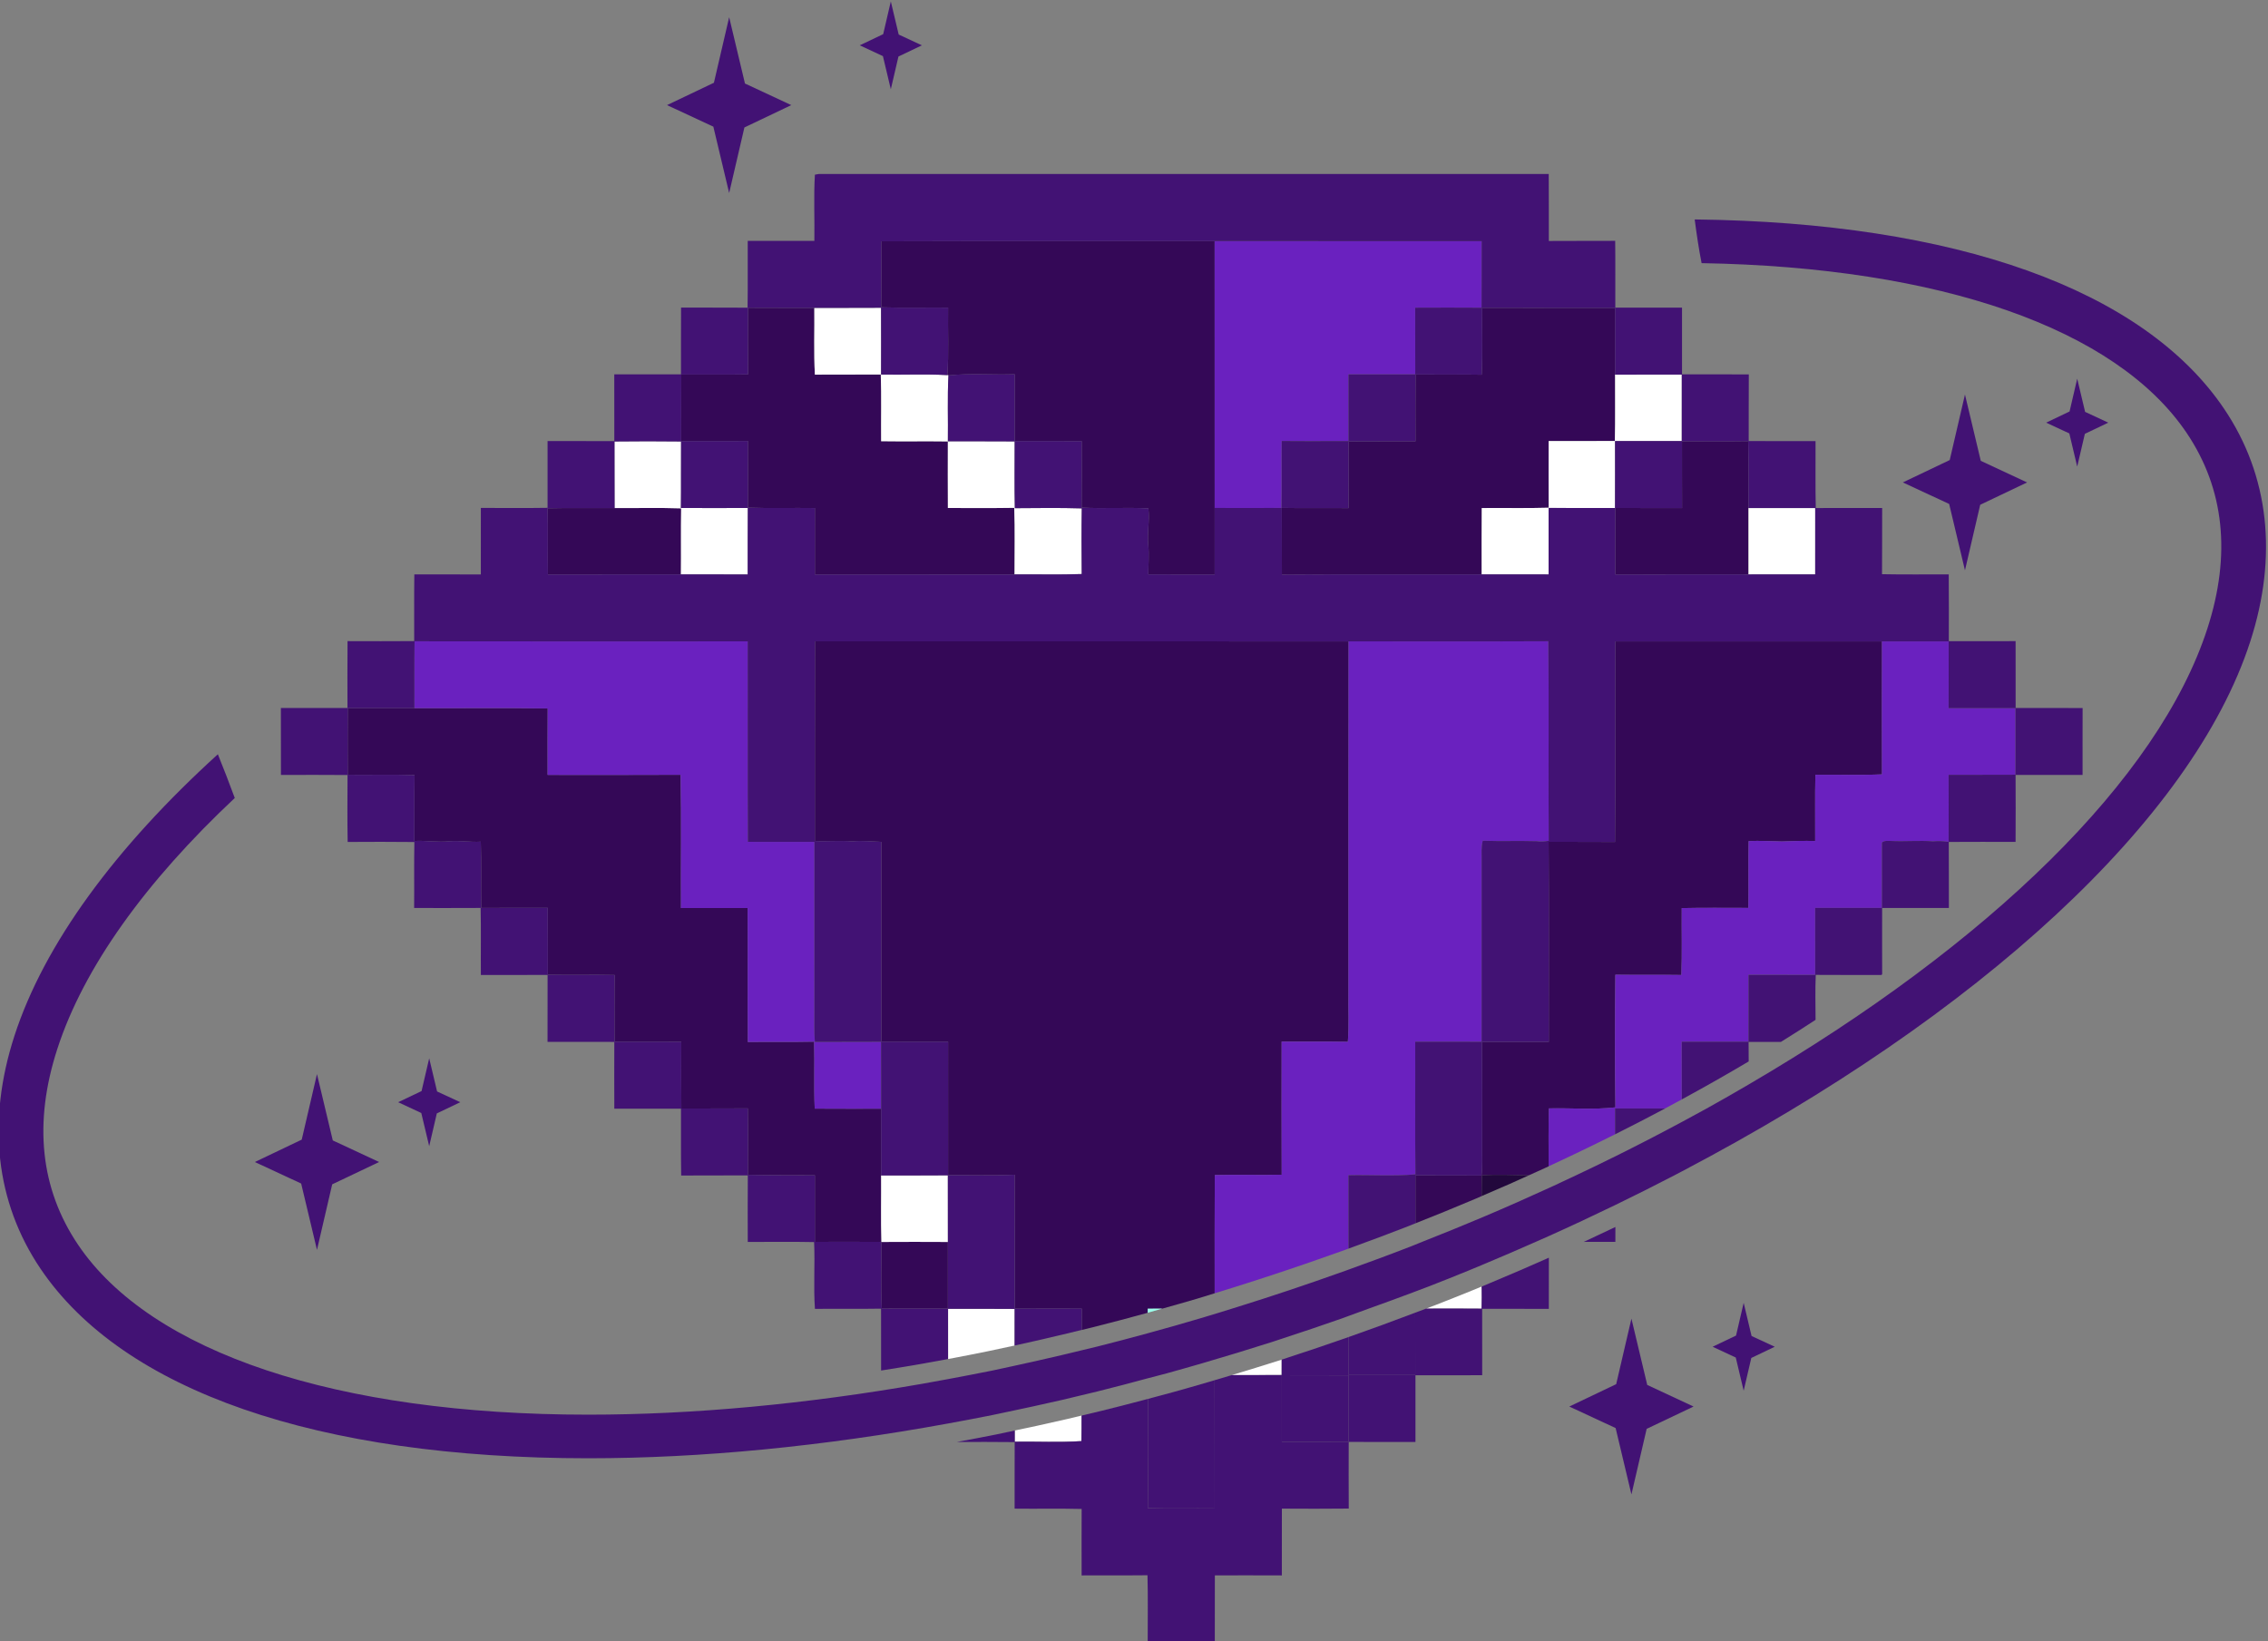 <?xml version="1.0" encoding="UTF-8" standalone="no"?>
<svg
   xmlns:dc="http://purl.org/dc/elements/1.1/"
   xmlns:cc="http://creativecommons.org/ns#"
   xmlns:rdf="http://www.w3.org/1999/02/22-rdf-syntax-ns#"
   xmlns:svg="http://www.w3.org/2000/svg"
   xmlns="http://www.w3.org/2000/svg"
   xmlns:sodipodi="http://sodipodi.sourceforge.net/DTD/sodipodi-0.dtd"
   xmlns:inkscape="http://www.inkscape.org/namespaces/inkscape"
   version="1.1"
   id="svg2"
   xml:space="preserve"
   width="154.102"
   height="111.52"
   viewBox="0 0 154.102 111.52"
   sodipodi:docname="logo.svg"
   inkscape:version="1.0.1 (3bc2e813f5, 2020-09-07)"><rect x="0" y="0" width="154.102" height="111.52" fill="#808080" stroke="none"/><defs
     id="defs6"><clipPath
       clipPathUnits="userSpaceOnUse"
       id="clipPath22"><path
         d="M 0,459 H 682 V 0 H 0 Z"
         id="path20" /></clipPath></defs><sodipodi:namedview
     pagecolor="#ffffff"
     bordercolor="#666666"
     borderopacity="1"
     objecttolerance="10"
     gridtolerance="10"
     guidetolerance="10"
     inkscape:pageopacity="0"
     inkscape:pageshadow="2"
     inkscape:window-width="1456"
     inkscape:window-height="856"
     id="namedview4"
     showgrid="false"
     fit-margin-top="0"
     fit-margin-left="0"
     fit-margin-right="0"
     fit-margin-bottom="0"
     inkscape:zoom="0.81026974"
     inkscape:cx="107.43873"
     inkscape:cy="73.911214"
     inkscape:window-x="2574"
     inkscape:window-y="348"
     inkscape:window-maximized="0"
     inkscape:current-layer="g18" /><g
     id="g10"
     inkscape:groupmode="layer"
     inkscape:label="444"
     transform="matrix(1.333,0,0,-1.333,-377.616,379.544)"><g
       id="g16"><g
         id="g18"
         clip-path="url(#clipPath22)"><g
           id="g56"
           transform="translate(328.69,280.178)"><path
             d="M 0,0 0.389,1.67 1.584,2.241 0.402,2.79 0,4.48 -0.389,2.81 -1.582,2.241 -0.403,1.691 Z"
             style="fill:#421274;fill-opacity:1;fill-rule:nonzero;stroke:none"
             id="path58" /></g><g
           id="g60"
           transform="translate(320.45,274.891)"><path
             d="M 0,0 0.777,3.341 3.167,4.48 0.806,5.58 0,8.961 -0.777,5.62 -3.167,4.48 -0.806,3.382 Z"
             style="fill:#421274;fill-opacity:1;fill-rule:nonzero;stroke:none"
             id="path62" /></g><g
           id="g64"
           transform="translate(389.163,260.944)"><path
             d="M 0,0 0.39,1.67 1.584,2.24 0.403,2.789 0,4.481 -0.389,2.81 -1.582,2.24 -0.402,1.691 Z"
             style="fill:#421274;fill-opacity:1;fill-rule:nonzero;stroke:none"
             id="path66" /></g><g
           id="g68"
           transform="translate(383.442,255.657)"><path
             d="M 0,0 0.777,3.341 3.167,4.48 0.806,5.58 0,8.961 -0.777,5.62 -3.167,4.48 -0.806,3.382 Z"
             style="fill:#421274;fill-opacity:1;fill-rule:nonzero;stroke:none"
             id="path70" /></g><g
           id="g72"
           transform="translate(305.16,226.301)"><path
             d="M 0,0 0.389,1.671 1.583,2.241 0.402,2.79 0,4.48 -0.389,2.81 -1.582,2.241 -0.403,1.691 Z"
             style="fill:#421274;fill-opacity:1;fill-rule:nonzero;stroke:none"
             id="path74" /></g><g
           id="g76"
           transform="translate(299.44,221.015)"><path
             d="M 0,0 0.776,3.341 3.167,4.479 0.806,5.579 0,8.96 -0.777,5.62 -3.167,4.479 -0.806,3.382 Z"
             style="fill:#421274;fill-opacity:1;fill-rule:nonzero;stroke:none"
             id="path78" /></g><g
           id="g80"
           transform="translate(372.162,213.836)"><path
             d="M 0,0 0.389,1.67 1.584,2.241 0.402,2.789 0,4.48 -0.389,2.811 -1.582,2.241 -0.403,1.691 Z"
             style="fill:#421274;fill-opacity:1;fill-rule:nonzero;stroke:none"
             id="path82" /></g><g
           id="g84"
           transform="translate(366.441,208.549)"><path
             d="M 0,0 0.776,3.342 3.167,4.48 0.806,5.58 0,8.961 -0.777,5.621 -3.167,4.48 -0.806,3.383 Z"
             style="fill:#421274;fill-opacity:1;fill-rule:nonzero;stroke:none"
             id="path86" /></g><g
           id="g88"
           transform="translate(331.61,269.048)"><path
             d="m 0,0 c -0.02,-1.146 0.043,-2.295 -0.037,-3.44 l 0.056,-0.016 c 1.119,0.12 2.251,0.018 3.376,0.059 0.004,-1.135 10e-4,-2.27 10e-4,-3.404 1.139,-0.004 2.275,0.002 3.414,-0.004 0.002,-1.13 0.004,-2.259 -0.003,-3.389 1.131,-0.061 2.268,0.02 3.4,-0.041 0.077,-0.627 -0.071,-1.256 -0.002,-1.884 0.046,-0.492 -10e-4,-0.987 0.002,-1.481 1.126,-0.002 2.253,0.002 3.381,-0.003 v 3.391 C 13.586,-5.679 13.59,-1.146 13.586,3.389 7.922,3.382 2.259,3.4 -3.405,3.38 -3.404,2.258 -3.399,1.136 -3.407,0.015 -2.272,-0.018 -1.135,0.009 0,0"
             style="fill:#340857;fill-opacity:1;fill-rule:nonzero;stroke:none"
             id="path90" /></g><g
           id="g92"
           transform="translate(321.405,258.852)"><path
             d="M 0,0 C 1.138,-0.042 2.277,-0.004 3.416,-0.021 3.414,-1.149 3.415,-2.277 3.415,-3.406 c 3.392,0.003 6.785,0.002 10.176,0.002 -0.003,1.132 0.027,2.263 -0.015,3.393 C 12.448,-0.03 11.321,-0.018 10.193,-0.019 10.186,1.112 10.19,2.244 10.192,3.375 9.058,3.391 7.925,3.369 6.791,3.386 6.78,4.519 6.812,5.654 6.773,6.787 5.654,6.778 4.534,6.789 3.414,6.78 3.352,7.913 3.399,9.05 3.385,10.183 2.258,10.188 1.131,10.178 0.005,10.188 0.004,9.057 -0.002,7.924 0.01,6.791 -1.125,6.773 -2.26,6.787 -3.395,6.783 -3.402,5.653 -3.396,4.523 -3.398,3.393 -2.264,3.396 -1.13,3.389 0.002,3.397 0.002,2.264 0.008,1.132 0,0"
             style="fill:#340857;fill-opacity:1;fill-rule:nonzero;stroke:none"
             id="path94" /></g><g
           id="g96"
           transform="translate(358.807,255.448)"><path
             d="M 0,0 C 0.002,1.127 -0.008,2.256 0.005,3.383 1.144,3.396 2.279,3.365 3.417,3.4 3.408,4.533 3.412,5.667 3.415,6.799 4.54,6.8 5.664,6.797 6.789,6.8 c 0.028,1.128 0.005,2.256 0.012,3.384 -0.002,1.134 0,2.269 0,3.402 C 4.542,13.59 2.285,13.583 0.027,13.59 0.013,12.454 0.059,11.316 0.003,10.181 -1.121,10.193 -2.245,10.179 -3.369,10.189 -3.38,9.055 -3.373,7.92 -3.373,6.786 -4.51,6.779 -5.646,6.791 -6.78,6.78 -6.78,5.646 -6.773,4.513 -6.785,3.379 -7.92,3.392 -9.053,3.37 -10.188,3.39 -10.181,2.257 -10.189,1.124 -10.183,-0.009 -6.789,0.009 -3.394,-0.006 0,0"
             style="fill:#340857;fill-opacity:1;fill-rule:nonzero;stroke:none"
             id="path98" /></g><g
           id="g100"
           transform="translate(372.407,258.831)"><path
             d="M 0,0 C -0.006,1.137 0.017,2.274 -0.013,3.411 -1.139,3.393 -2.263,3.407 -3.389,3.403 -3.387,2.268 -3.391,1.135 -3.385,0 -4.52,0.002 -5.652,-0.004 -6.784,0.004 c -0.009,-1.13 -0.004,-2.26 -0.002,-3.389 2.262,0.006 4.523,0 6.786,0.002 -0.001,1.128 -0.002,2.255 0,3.383"
             style="fill:#340857;fill-opacity:1;fill-rule:nonzero;stroke:none"
             id="path102" /></g><g
           id="g104"
           transform="translate(317.991,255.448)"><path
             d="M 0,0 C 0.012,1.122 -0.007,2.245 0.012,3.367 -1.119,3.404 -2.25,3.374 -3.381,3.383 -4.519,3.375 -5.657,3.397 -6.794,3.371 -6.771,2.246 -6.796,1.121 -6.78,-0.003 -4.52,0.003 -2.26,-0.003 0,0"
             style="fill:#340857;fill-opacity:1;fill-rule:nonzero;stroke:none"
             id="path106" /></g><g
           id="g108"
           transform="translate(324.826,252.036)"><path
             d="m 0,0 c -0.013,-3.393 -0.001,-6.784 -0.006,-10.176 0.637,-0.033 1.276,0.032 1.912,-0.019 0.492,0.049 0.983,-0.009 1.474,-0.026 v -10.183 c 1.135,-0.008 2.27,-0.003 3.404,-0.003 0,-2.269 0,-4.536 0,-6.805 1.131,0.008 2.263,-0.029 3.393,0.022 0.009,-2.276 0.002,-4.551 0.004,-6.827 1.138,0.008 2.277,0.003 3.416,0.002 0.001,-0.362 -10e-4,-0.725 -0.002,-1.088 0.183,0.044 0.365,0.086 0.548,0.133 0.937,0.235 1.877,0.485 2.816,0.743 0,0.07 0.001,0.138 0,0.208 0.247,0.003 0.494,0.002 0.74,0.002 0.587,0.166 1.175,0.329 1.757,0.502 0.305,0.091 0.61,0.188 0.916,0.282 0.001,2.007 -0.006,4.017 0.005,6.025 1.137,0.031 2.273,-0.011 3.411,0.019 -0.01,2.26 -0.006,4.522 -0.003,6.784 1.125,-0.004 2.25,0.008 3.375,-0.01 0.069,0.837 0.016,1.676 0.032,2.515 0.004,5.966 -0.006,11.932 0.006,17.898 C 18.131,-0.001 9.066,-0.005 0,0"
             style="fill:#340857;fill-opacity:1;fill-rule:nonzero;stroke:none"
             id="path110" /></g><g
           id="g112"
           transform="translate(365.622,252.034)"><path
             d="m 0,0 c -0.017,-3.407 0.019,-6.816 -0.018,-10.224 -1.128,0.012 -2.257,-0.003 -3.385,0.008 0.025,-3.4 0.008,-6.802 0.009,-10.202 -1.133,0.004 -2.267,0.002 -3.4,10e-4 0.015,-1.764 0.004,-3.526 0.006,-5.29 -0.008,-0.507 0.026,-1.017 -0.034,-1.522 -1.123,0.009 -2.246,0 -3.369,0.005 0.003,-0.814 0.001,-1.627 0.001,-2.441 1.002,0.396 2.01,0.807 3.02,1.234 0.119,0.051 0.236,0.104 0.356,0.155 0.002,0.352 0.002,0.705 0.011,1.056 0.799,0.055 1.599,0.008 2.399,0.004 0.258,0.116 0.518,0.231 0.774,0.35 0.077,0.035 0.151,0.071 0.229,0.107 -0.001,0.985 -0.014,1.969 0.012,2.952 1.13,0.027 2.267,-0.075 3.391,0.053 -0.028,2.253 -0.025,4.508 -0.002,6.761 1.122,-0.015 2.242,0.005 3.365,-0.013 0.04,1.136 0.007,2.274 0.018,3.41 1.132,0.026 2.263,0.008 3.396,0.01 0.019,1.135 -0.01,2.27 0.014,3.404 0.564,0.035 1.127,-0.01 1.69,-0.017 0.568,0.02 1.134,0.041 1.702,0.023 0.006,1.126 -0.016,2.253 0.011,3.378 1.131,0.009 2.263,-0.029 3.394,0.019 -0.005,2.26 -0.009,4.519 10e-4,6.778 C 9.061,0 4.529,-0.002 0,0"
             style="fill:#340857;fill-opacity:1;fill-rule:nonzero;stroke:none"
             id="path114" /></g><g
           id="g116"
           transform="translate(328.196,224.809)"><path
             d="M 0,0 C -0.002,1.135 0,2.27 -0.001,3.402 -1.13,3.404 -2.257,3.396 -3.385,3.406 -3.435,4.544 -3.384,5.684 -3.416,6.821 -4.542,6.797 -5.668,6.82 -6.794,6.804 c -0.018,2.276 0.004,4.553 -0.012,6.828 -1.132,0.005 -2.264,10e-4 -3.396,10e-4 -0.013,2.263 0.026,4.528 -0.019,6.791 -2.26,-0.013 -4.52,-0.004 -6.78,-0.005 0,1.129 -0.005,2.258 0.004,3.387 -2.263,0.036 -4.528,0.006 -6.792,0.015 -1.132,-0.003 -2.266,-0.002 -3.399,-0.001 -0.005,-1.131 -0.006,-2.262 0,-3.394 1.136,-0.012 2.272,0.02 3.407,-0.015 -0.018,-1.121 -0.001,-2.241 -0.01,-3.36 0.598,0.034 1.193,-0.08 1.79,-0.013 0.532,0.043 1.063,-0.057 1.595,-0.023 0.039,-1.126 0.004,-2.252 0.022,-3.378 1.13,0.009 2.26,10e-4 3.39,0.005 0.009,-1.136 0,-2.272 0.005,-3.408 1.135,-0.024 2.272,0.008 3.407,-0.016 -0.016,-1.133 -0.005,-2.267 -0.005,-3.399 1.133,-0.001 2.268,0.004 3.401,-0.003 -0.003,-1.133 -0.009,-2.269 0.003,-3.404 1.13,0.007 2.259,-0.004 3.388,0.007 0.016,-1.129 0.007,-2.258 0.004,-3.386 1.138,-0.029 2.276,-0.015 3.414,-0.024 10e-4,-1.13 0.002,-2.262 0,-3.394 1.129,10e-4 2.26,0.007 3.389,-0.002 0.01,-1.134 -0.032,-2.267 0.021,-3.401 1.124,0.007 2.247,0.001 3.37,0.002 0,1.132 10e-4,2.264 0,3.395 -1.129,0.007 -2.259,0.006 -3.388,0 C -0.021,-2.26 0.009,-1.13 0,0"
             style="fill:#340857;fill-opacity:1;fill-rule:nonzero;stroke:none"
             id="path118" /></g><g
           id="g120"
           transform="translate(352.042,216.578)"><path
             d="m 0,0 c -0.005,-0.002 -0.01,-0.003 -0.015,-0.005 0,-0.645 0,-1.292 -0.001,-1.938 1.132,0 2.264,0.002 3.396,0 -0.002,1.058 0,2.119 -0.002,3.179 C 2.279,0.818 1.146,0.402 0,0"
             style="fill:#421274;fill-opacity:1;fill-rule:nonzero;stroke:none"
             id="path122" /></g><g
           id="g124"
           transform="translate(348.621,211.232)"><path
             d="m 0,0 c 1.133,0.004 2.264,0 3.396,0.002 0,1.129 0,2.258 0,3.385 -1.132,0.009 -2.264,0 -3.397,0.006 C 0.001,2.262 0,1.131 0,0"
             style="fill:#421274;fill-opacity:1;fill-rule:nonzero;stroke:none"
             id="path126" /></g><g
           id="g128"
           transform="translate(348.603,258.836)"><path
             d="M 0,0 C 0.02,1.138 -0.001,2.276 0.012,3.415 1.146,3.401 2.28,3.412 3.415,3.409 3.412,4.542 3.413,5.678 3.414,6.811 4.549,6.808 5.683,6.81 6.818,6.81 6.816,7.943 6.82,9.076 6.815,10.208 c 1.127,0.006 2.256,0.008 3.384,0 0.008,1.13 0,2.26 0.005,3.391 C 5.667,13.601 1.13,13.6 -3.407,13.6 -3.403,9.066 -3.407,4.532 -3.405,-0.001 -2.271,-0.004 -1.135,-0.006 0,0"
             style="fill:#6a21bf;fill-opacity:1;fill-rule:nonzero;stroke:none"
             id="path130" /></g><g
           id="g132"
           transform="translate(335.012,258.824)"><path
             d="m 0,0 c -0.024,1.135 -0.008,2.27 -0.009,3.404 -1.134,0.012 -2.27,0 -3.404,0.006 0.017,1.12 -0.031,2.241 0.03,3.359 l -0.056,0.015 c -1.123,0.062 -2.255,0.007 -3.379,0.028 0.003,1.134 0.004,2.269 -0.002,3.404 -1.134,-0.008 -2.267,-10e-4 -3.401,-0.005 0.014,-1.133 -0.033,-2.27 0.029,-3.403 1.12,0.008 2.239,-0.002 3.359,0.006 0.039,-1.132 0.007,-2.267 0.018,-3.4 1.133,-0.017 2.267,0.005 3.4,-0.011 -0.002,-1.132 -0.005,-2.263 0.002,-3.394 1.127,0.001 2.254,-0.011 3.382,0.008 0.043,-1.13 0.012,-2.262 0.015,-3.393 C 1.126,-3.364 2.268,-3.4 3.41,-3.357 3.399,-2.242 3.394,-1.125 3.413,-0.01 2.276,0.024 1.137,0.007 0,0"
             style="fill:#ffffff;fill-opacity:1;fill-rule:nonzero;stroke:none"
             id="path134" /></g><g
           id="g136"
           transform="translate(358.807,255.448)"><path
             d="m 0,0 c 1.137,-0.001 2.274,0 3.412,-0.001 -0.002,1.129 0,2.26 0,3.389 1.128,-0.007 2.257,-10e-4 3.386,-0.004 0.006,1.138 0.001,2.275 0.001,3.413 1.134,-10e-4 2.266,-10e-4 3.4,0 0.002,1.13 10e-4,2.259 10e-4,3.389 C 9.066,10.185 7.935,10.189 6.801,10.184 6.794,9.056 6.817,7.928 6.789,6.8 5.664,6.797 4.54,6.8 3.415,6.799 3.412,5.667 3.408,4.533 3.417,3.4 2.279,3.365 1.144,3.396 0.005,3.383 -0.008,2.256 0.002,1.127 0,0"
             style="fill:#ffffff;fill-opacity:1;fill-rule:nonzero;stroke:none"
             id="path138" /></g><g
           id="g140"
           transform="translate(318.003,258.815)"><path
             d="M 0,0 C -0.02,-1.122 0,-2.245 -0.012,-3.367 1.123,-3.37 2.257,-3.362 3.392,-3.371 3.397,-2.24 3.387,-1.11 3.397,0.02 2.261,0.013 1.124,0.014 -0.013,0.02 0,1.15 -0.015,2.28 -0.005,3.41 -1.136,3.422 -2.268,3.424 -3.398,3.41 -3.392,2.278 -3.401,1.147 -3.393,0.016 -2.263,0.007 -1.131,0.038 0,0"
             style="fill:#ffffff;fill-opacity:1;fill-rule:nonzero;stroke:none"
             id="path142" /></g><g
           id="g144"
           transform="translate(375.809,258.831)"><path
             d="m 0,0 c -1.135,0 -2.268,0 -3.401,0 -0.002,-1.128 -0.001,-2.255 0,-3.383 1.132,10e-4 2.266,0 3.4,10e-4 C -0.003,-2.255 -0.003,-1.128 0,0"
             style="fill:#ffffff;fill-opacity:1;fill-rule:nonzero;stroke:none"
             id="path146" /></g><g
           id="g148"
           transform="translate(328.192,231.621)"><path
             d="m 0,0 c -1.124,-0.011 -2.249,0.003 -3.373,-0.007 -0.047,0.52 -0.02,1.043 -0.026,1.564 10e-4,2.879 -0.002,5.757 0.002,8.636 -1.13,0.002 -2.261,-10e-4 -3.392,0.001 -0.016,3.407 -0.001,6.814 -0.007,10.22 -5.661,-0.001 -11.32,-0.006 -16.982,0.003 -0.016,-1.136 -0.003,-2.272 -0.006,-3.408 2.263,-0.009 4.528,0.021 6.791,-0.015 -0.009,-1.13 -0.004,-2.258 -0.004,-3.388 2.26,10e-4 4.52,-0.008 6.78,0.006 0.045,-2.263 0.007,-4.529 0.019,-6.791 1.132,0 2.264,0.003 3.397,-10e-4 0.015,-2.275 -0.007,-4.552 0.011,-6.828 1.126,0.016 2.252,-0.008 3.379,0.017 0.031,-1.138 -0.019,-2.277 0.03,-3.415 1.129,-0.01 2.256,-0.002 3.384,-0.004 C 0.001,-2.273 0.006,-1.137 0,0"
             style="fill:#6a21bf;fill-opacity:1;fill-rule:nonzero;stroke:none"
             id="path150" /></g><g
           id="g152"
           transform="translate(341.785,218.018)"><path
             d="m 0,0 c 0,-0.07 0,-0.139 0,-0.208 0.248,0.067 0.492,0.142 0.739,0.21 C 0.493,0.002 0.246,0.003 0,0"
             style="fill:#9cffeb;fill-opacity:1;fill-rule:nonzero;stroke:none"
             id="path154" /></g><g
           id="g156"
           transform="translate(344.85,214.269)"><path
             d="m 0,0 c -0.601,-0.176 -1.199,-0.348 -1.799,-0.513 -0.414,-0.114 -0.829,-0.223 -1.243,-0.334 0.006,-1.857 0.008,-3.714 -0.018,-5.573 1.136,-0.032 2.272,-0.003 3.41,-0.016 -0.004,2.18 0.002,4.36 -0.004,6.539 C 0.229,0.068 0.117,0.033 0,0"
             style="fill:#421274;fill-opacity:1;fill-rule:nonzero;stroke:none"
             id="path158" /></g><g
           id="g160"
           transform="translate(346.072,214.633)"><path
             d="M 0,0 C 0.847,0.002 1.692,-0.002 2.539,0.004 2.54,0.266 2.54,0.527 2.54,0.787 L 2.375,0.733 C 1.611,0.488 0.811,0.244 0,0"
             style="fill:#ffffff;fill-opacity:1;fill-rule:nonzero;stroke:none"
             id="path162" /></g><g
           id="g164"
           transform="translate(362.203,252.041)"><path
             d="m 0,0 c -3.394,-0.016 -6.786,-0.002 -10.18,-0.006 -0.011,-5.966 -0.002,-11.932 -0.006,-17.898 -0.015,-0.839 0.038,-1.679 -0.032,-2.515 -1.125,0.018 -2.25,0.006 -3.375,0.009 -0.003,-2.262 -0.007,-4.523 0.003,-6.784 -1.138,-0.029 -2.273,0.013 -3.41,-0.018 -0.012,-2.008 -0.005,-4.018 -0.006,-6.026 0.231,0.072 0.462,0.141 0.693,0.213 l 0.164,0.051 c 1.762,0.55 3.55,1.148 5.314,1.779 l 0.215,0.075 c 0.151,0.055 0.29,0.106 0.435,0.159 0,1.247 -10e-4,2.494 -0.002,3.742 1.138,0.025 2.284,-0.058 3.416,0.044 -0.026,2.254 -0.002,4.508 -0.012,6.762 1.129,-0.002 2.257,0.004 3.387,-0.003 v 9.259 c 10e-4,0.329 -0.03,0.665 0.054,0.988 0.915,-0.033 1.832,0.003 2.747,-0.023 0.205,-0.034 0.412,-0.013 0.618,0.02 C -0.005,-6.781 0.04,-3.391 0,0"
             style="fill:#6a21bf;fill-opacity:1;fill-rule:nonzero;stroke:none"
             id="path166" /></g><g
           id="g168"
           transform="translate(356.474,218.211)"><path
             d="m 0,0 c -0.165,-0.064 -0.332,-0.127 -0.499,-0.189 0.942,0.002 1.886,0.005 2.828,-0.003 0.012,0.375 0.01,0.751 0.005,1.128 L 2.076,0.828 C 1.39,0.547 0.698,0.271 0,0"
             style="fill:#ffffff;fill-opacity:1;fill-rule:nonzero;stroke:none"
             id="path170" /></g><g
           id="g172"
           transform="translate(382.607,248.63)"><path
             d="M 0,0 C 0.008,1.135 0.002,2.268 0.002,3.402 -1.13,3.405 -2.263,3.403 -3.395,3.403 -3.404,1.145 -3.4,-1.114 -3.396,-3.375 c -1.13,-0.048 -2.262,-0.009 -3.393,-0.019 -0.027,-1.125 -0.005,-2.252 -0.012,-3.377 -0.567,0.017 -1.134,-0.004 -1.701,-0.024 -0.563,0.007 -1.126,0.052 -1.69,0.018 -0.025,-1.135 0.004,-2.269 -0.014,-3.405 -1.133,-0.002 -2.265,0.016 -3.397,-0.01 -0.01,-1.136 0.023,-2.274 -0.017,-3.41 -1.123,0.018 -2.243,-0.002 -3.365,0.014 -0.024,-2.254 -0.027,-4.509 0.002,-6.762 -1.124,-0.128 -2.261,-0.026 -3.391,-0.052 -0.026,-0.984 -0.014,-1.968 -0.013,-2.952 1.15,0.531 2.278,1.076 3.385,1.63 0,0.44 0.002,0.879 0,1.319 0.851,-0.002 1.701,-0.002 2.552,-10e-4 0.287,0.152 0.567,0.306 0.85,0.461 -0.001,0.98 0.003,1.962 -0.003,2.942 1.134,0.002 2.267,0.001 3.403,0.001 0.002,1.136 -0.002,2.272 0.002,3.408 1.133,-0.002 2.265,0.003 3.398,-0.003 -0.004,1.139 -0.001,2.276 -0.001,3.415 1.133,0.003 2.267,0 3.402,0 10e-4,1.112 -0.003,2.222 10e-4,3.332 0.128,0.114 0.307,0.078 0.465,0.081 0.713,-0.035 1.428,0.033 2.141,-0.019 0.265,0.023 0.527,0.013 0.792,-0.027 0.007,1.139 0.004,2.279 0,3.418 1.135,0.004 2.271,-0.004 3.407,0.004 0.002,1.131 -10e-4,2.261 10e-4,3.392 C 2.271,-0.001 1.135,-0.003 0,0"
             style="fill:#6a21bf;fill-opacity:1;fill-rule:nonzero;stroke:none"
             id="path174" /></g><g
           id="g176"
           transform="translate(358.819,224.815)"><path
             d="m 0,0 c -0.009,-0.352 -0.01,-0.704 -0.012,-1.057 0.471,0.202 0.94,0.403 1.405,0.608 C 1.73,-0.3 2.063,-0.147 2.398,0.004 1.599,0.008 0.799,0.055 0,0"
             style="fill:#22083c;fill-opacity:1;fill-rule:nonzero;stroke:none"
             id="path178" /></g><g
           id="g180"
           transform="translate(328.196,224.809)"><path
             d="m 0,0 c 0.009,-1.13 -0.021,-2.26 0.015,-3.391 1.129,0.006 2.259,0.007 3.388,0 C 3.402,-2.258 3.405,-1.125 3.401,0.006 2.267,-0.006 1.134,0.004 0,0"
             style="fill:#ffffff;fill-opacity:1;fill-rule:nonzero;stroke:none"
             id="path182" /></g><g
           id="g184"
           transform="translate(331.608,218.012)"><path
             d="m 0,0 c 0.002,-0.854 0.001,-1.707 0.001,-2.561 0.721,0.135 1.402,0.267 2.048,0.401 0.428,0.088 0.878,0.183 1.343,0.287 0,0.622 0,1.244 0.002,1.867 C 2.262,0.006 1.131,-0.004 0,0"
             style="fill:#ffffff;fill-opacity:1;fill-rule:nonzero;stroke:none"
             id="path186" /></g><g
           id="g188"
           transform="translate(336.147,212.049)"><path
             d="m 0,0 -0.287,-0.062 c -0.286,-0.061 -0.569,-0.12 -0.854,-0.18 v -0.57 c 1.132,0.017 2.27,-0.045 3.399,0.031 C 2.267,-0.348 2.266,0.086 2.266,0.52 2.014,0.459 1.762,0.397 1.51,0.339 1.006,0.222 0.503,0.11 0,0"
             style="fill:#ffffff;fill-opacity:1;fill-rule:nonzero;stroke:none"
             id="path190" /></g><g
           id="g192"
           transform="translate(365.606,226.906)"><path
             d="M 0,0 C 0.864,0.433 1.716,0.872 2.552,1.317 1.701,1.316 0.851,1.316 0,1.318 0.002,0.879 0,0.439 0,0"
             style="fill:#421274;fill-opacity:1;fill-rule:nonzero;stroke:none"
             id="path194" /></g><g
           id="g196"
           transform="translate(301.008,248.629)"><path
             d="M 0,0 C 1.133,-0.001 2.267,-0.002 3.399,0.001 3.403,1.137 3.39,2.273 3.406,3.409 9.067,3.4 14.727,3.405 20.387,3.406 20.394,0 20.379,-3.407 20.395,-6.814 c 1.13,-0.002 2.261,0.001 3.392,-0.001 -0.005,-2.879 -0.002,-5.757 -0.002,-8.636 0.006,-0.521 -0.022,-1.044 0.026,-1.564 1.124,0.011 2.249,-0.004 3.373,0.007 0.006,-1.137 10e-4,-2.273 0.003,-3.41 10e-4,-1.133 -0.001,-2.268 10e-4,-3.402 1.134,0.004 2.267,-0.006 3.401,0.006 0.004,-1.131 0.001,-2.264 0.002,-3.397 10e-4,-1.132 0,-2.264 0,-3.395 -1.123,-10e-4 -2.246,0.004 -3.37,-0.002 -0.053,1.133 -0.011,2.267 -0.021,3.401 -1.129,0.009 -2.26,0.003 -3.389,0.002 0.002,1.132 0.001,2.264 0,3.393 -1.138,0.009 -2.276,-0.004 -3.414,0.025 0.003,1.128 0.012,2.257 -0.004,3.386 -1.129,-0.011 -2.258,0 -3.388,-0.007 -0.012,1.135 -0.006,2.27 -0.003,3.404 -1.133,0.007 -2.268,0.002 -3.401,0.003 0,1.132 -0.011,2.266 0.005,3.399 -1.135,0.024 -2.272,-0.008 -3.407,0.016 -0.005,1.136 0.004,2.272 -0.005,3.408 -1.13,-0.005 -2.26,0.004 -3.39,-0.006 -0.018,1.126 0.017,2.252 -0.022,3.378 C 6.25,-6.839 5.719,-6.739 5.187,-6.782 4.59,-6.85 3.995,-6.735 3.397,-6.77 3.406,-5.65 3.389,-4.53 3.407,-3.41 2.272,-3.374 1.136,-3.407 0,-3.394 -0.006,-2.263 -0.005,-1.131 0,0 m 13.602,10.202 c -0.008,1.131 10e-4,2.262 -0.005,3.394 1.13,0.014 2.262,0.012 3.393,0 -0.01,-1.13 0.006,-2.26 -0.008,-3.39 1.137,-0.006 2.274,-0.007 3.411,0 -0.011,-1.13 -0.001,-2.26 -0.006,-3.391 -1.135,0.009 -2.269,10e-4 -3.404,0.004 -2.26,-0.003 -4.52,0.003 -6.78,-0.003 -0.016,1.124 0.009,2.249 -0.014,3.374 1.137,0.026 2.275,0.004 3.413,0.012 m 3.4,6.804 c 1.135,0.003 2.27,-0.01 3.405,0.007 -0.012,1.133 -0.006,2.266 -0.005,3.398 1.126,-0.01 2.253,0 3.38,-0.005 1.134,0.004 2.268,-0.003 3.402,0.005 0.005,-1.136 0.004,-2.27 10e-4,-3.404 1.125,-0.021 2.256,0.034 3.379,-0.028 0.081,1.145 0.018,2.294 0.038,3.44 -1.136,0.009 -2.273,-0.018 -3.408,0.015 0.008,1.121 0.003,2.243 0.003,3.365 5.663,0.02 11.326,0.002 16.991,0.009 4.537,0 9.074,0.001 13.611,-0.001 -0.005,-1.131 0.003,-2.262 -0.005,-3.392 -1.127,0.008 -2.256,0.006 -3.383,0.001 0.005,-1.133 10e-4,-2.266 0.003,-3.398 -1.136,0 -2.27,-0.002 -3.405,10e-4 -10e-4,-1.134 -0.002,-2.269 10e-4,-3.402 -1.135,0.003 -2.269,-0.009 -3.403,0.005 -0.013,-1.138 0.008,-2.276 -0.012,-3.414 -1.135,-0.006 -2.27,-0.004 -3.405,-10e-4 V 6.816 c -1.128,0.005 -2.255,0.001 -3.382,0.003 -0.002,0.493 0.045,0.989 -10e-4,1.481 -0.07,0.628 0.079,1.257 10e-4,1.884 -1.132,0.061 -2.268,-0.02 -3.399,0.041 0.007,1.129 0.004,2.259 0.002,3.389 -1.138,0.006 -2.275,0 -3.413,0.004 0,1.134 0.003,2.269 -10e-4,3.404 -1.125,-0.042 -2.257,0.061 -3.377,-0.059 -0.061,-1.117 -0.013,-2.238 -0.03,-3.359 1.135,-0.005 2.27,0.006 3.405,-0.005 0.001,-1.135 -0.016,-2.269 0.008,-3.404 1.137,0.007 2.276,0.024 3.413,-0.01 C 37.397,9.07 37.402,7.953 37.413,6.838 36.271,6.794 35.13,6.831 33.988,6.818 c -3.391,0 -6.784,0.001 -10.176,-10e-4 0,1.129 -0.001,2.257 10e-4,3.385 -1.139,0.017 -2.278,-0.021 -3.416,0.021 0.008,1.132 0.002,2.264 0.002,3.397 -1.132,-0.009 -2.266,-10e-4 -3.4,-0.004 0.002,1.13 -0.004,2.259 0.003,3.39 m 40.824,3.404 c 2.257,-0.007 4.514,0 6.773,-0.004 0,-1.134 -0.002,-2.268 0,-3.403 1.134,0.005 2.266,0.001 3.4,0.002 0,-1.13 0.001,-2.259 -10e-4,-3.388 -1.134,-0.001 -2.267,-0.001 -3.401,0 0,-1.138 0.005,-2.275 -10e-4,-3.413 -1.129,0.003 -2.258,-0.004 -3.386,0.004 0,-1.13 -0.002,-2.26 0,-3.39 -1.137,0.001 -2.275,0 -3.412,0.001 -3.393,-0.006 -6.789,0.01 -10.182,-0.008 -0.007,1.132 0.002,2.265 -0.005,3.398 1.135,-0.02 2.267,0.002 3.402,-0.011 0.012,1.134 0.005,2.267 0.005,3.401 1.135,0.011 2.271,-10e-4 3.407,0.006 0,1.135 -0.007,2.27 0.004,3.403 1.124,-0.009 2.248,0.005 3.372,-0.008 0.056,1.136 0.01,2.273 0.025,3.41 m 13.56,-6.798 c 0.03,-1.136 0.007,-2.274 0.013,-3.41 1.134,0 2.267,0 3.401,0 -0.003,-1.128 -0.003,-2.255 -10e-4,-3.383 -1.133,-0.001 -2.267,0 -3.4,-0.001 -2.263,-0.002 -4.524,0.004 -6.786,-0.002 -0.002,1.13 -0.007,2.259 0.002,3.39 1.132,-0.009 2.264,-0.002 3.399,-0.004 -0.006,1.134 -0.002,2.268 -0.004,3.402 1.126,0.004 2.25,-0.01 3.376,0.008 M -0.01,-3.407 c -0.004,-1.137 -0.015,-2.275 0.006,-3.412 1.134,0.005 2.266,0.012 3.4,-0.003 -0.021,-1.121 -10e-4,-2.243 -0.012,-3.364 1.131,10e-4 2.26,-0.005 3.39,0.003 0.025,-1.139 0.002,-2.279 0.012,-3.419 1.133,0.005 2.267,-0.002 3.401,0.004 -0.003,-1.137 0.002,-2.274 -0.003,-3.411 1.135,-0.005 2.269,0 3.404,-0.003 -0.005,-1.135 -0.003,-2.27 0,-3.406 1.133,0.002 2.266,0 3.398,0.002 0.007,-1.135 -0.01,-2.271 0.01,-3.407 1.133,0.009 2.264,-0.003 3.397,0.007 -0.01,-1.131 -0.004,-2.262 -0.003,-3.393 1.127,-0.002 2.256,0.016 3.382,-0.007 0.051,-1.132 -0.037,-2.273 0.042,-3.406 1.123,0.015 2.248,-0.008 3.371,0.012 0.003,-1.051 0.002,-2.103 0.002,-3.154 0.638,0.101 1.279,0.204 1.924,0.317 0.521,0.092 1.013,0.18 1.49,0.269 0,0.854 0.002,1.707 -10e-4,2.561 1.131,-0.004 2.262,0.006 3.394,-0.006 -0.002,-0.623 -0.002,-1.245 -0.002,-1.867 0.684,0.149 1.408,0.314 2.197,0.501 l 0.254,0.059 c 0.323,0.076 0.646,0.157 0.969,0.235 0.002,0.362 0.003,0.725 0.002,1.088 -1.139,10e-4 -2.278,0.005 -3.416,-0.002 -10e-4,2.275 0.005,4.55 -0.003,6.826 -1.131,-0.051 -2.263,-0.014 -3.393,-0.022 -0.001,2.269 0,4.536 -0.001,6.805 -1.134,0 -2.269,-0.004 -3.404,0.003 v 10.183 c -0.491,0.017 -0.981,0.075 -1.473,0.026 -0.637,0.052 -1.275,-0.014 -1.913,0.019 0.005,3.392 -0.006,6.784 0.006,10.176 C 32.883,3.402 41.949,3.406 51.015,3.405 54.409,3.409 57.801,3.396 61.195,3.412 61.235,0.021 61.19,-3.37 61.218,-6.76 61.012,-6.793 60.805,-6.814 60.6,-6.78 59.685,-6.754 58.768,-6.79 57.853,-6.758 57.769,-7.081 57.8,-7.416 57.798,-7.745 v -9.259 c -1.13,0.007 -2.257,0.001 -3.386,0.003 0.009,-2.254 -0.014,-4.509 0.011,-6.763 -1.131,-0.101 -2.277,-0.018 -3.415,-0.044 10e-4,-1.248 0.002,-2.495 0.002,-3.742 1.074,0.39 2.002,0.737 2.872,1.075 0.18,0.071 0.361,0.145 0.541,0.215 0,0.815 0.002,1.627 -0.001,2.442 1.123,-0.006 2.246,0.004 3.37,-0.006 0.06,0.506 0.026,1.015 0.034,1.522 -0.002,1.764 0.008,3.526 -0.006,5.29 1.133,0.001 2.266,0.003 3.4,-0.001 -10e-4,3.4 0.016,6.802 -0.01,10.202 1.128,-0.011 2.257,0.004 3.386,-0.008 0.036,3.408 10e-4,6.817 0.018,10.224 4.529,-0.002 9.06,0 13.591,-10e-4 1.131,0 2.264,0.002 3.396,-10e-4 0,-1.134 0.006,-2.267 -0.002,-3.402 C 82.734,-0.002 83.871,0 85.007,0 c -0.002,-1.131 10e-4,-2.261 -0.001,-3.392 -1.135,-0.008 -2.272,0 -3.407,-0.004 0.004,-1.139 0.007,-2.279 0,-3.418 -0.265,0.04 -0.527,0.05 -0.792,0.027 -0.713,0.052 -1.428,-0.016 -2.14,0.019 -0.159,-0.003 -0.337,0.033 -0.466,-0.081 -0.004,-1.11 0,-2.22 -10e-4,-3.332 -1.135,0 -2.269,0.003 -3.402,0 0,-1.139 -0.003,-2.277 0.001,-3.415 -1.132,0.006 -2.265,10e-4 -3.398,0.003 -0.004,-1.136 0,-2.272 -0.002,-3.408 -1.136,0 -2.269,0.001 -3.402,-10e-4 0.005,-0.98 0.002,-1.962 0.003,-2.942 1.166,0.634 2.304,1.279 3.41,1.936 -10e-4,0.331 0,0.662 -0.005,0.994 0.55,0.003 1.098,10e-4 1.647,10e-4 0.6,0.372 1.188,0.747 1.767,1.125 -0.005,0.764 -0.022,1.528 0.009,2.292 1.115,-0.009 2.229,-0.003 3.343,-0.004 0.015,0.01 0.028,0.021 0.042,0.031 -0.005,1.128 -0.002,2.255 -10e-4,3.383 1.134,-10e-4 2.268,0 3.402,-10e-4 -0.005,1.123 0.005,2.245 -0.005,3.368 1.135,0.008 2.269,0.004 3.405,0.002 0.005,1.138 0.007,2.276 0,3.415 1.137,0.002 2.277,0.001 3.415,0 0.001,1.136 -0.004,2.272 0.002,3.408 -1.138,0.008 -2.276,0.002 -3.414,0.003 0,1.137 0.003,2.273 -0.002,3.409 -1.134,-0.005 -2.27,-0.003 -3.404,-0.001 0.002,1.135 0.008,2.27 -0.004,3.403 -1.134,0.004 -2.268,-0.014 -3.401,0.01 0.012,1.125 0,2.249 0.007,3.374 -1.129,0 -2.256,0.004 -3.384,-0.002 -0.026,1.137 -0.006,2.276 -0.011,3.412 -1.137,0.004 -2.272,0.002 -3.408,0.002 0.007,1.132 -0.004,2.264 0.006,3.397 -1.136,0.011 -2.269,0.002 -3.405,0.004 -10e-4,1.135 0,2.268 0,3.402 h -3.4 c -0.004,1.135 0.008,2.269 -0.006,3.404 -1.128,-0.009 -2.255,0.004 -3.382,-0.007 -0.004,1.139 0.005,2.277 -0.005,3.416 C 48.815,27.23 36.411,27.233 24.007,27.23 23.959,27.222 23.862,27.205 23.812,27.196 23.746,26.081 23.803,24.944 23.785,23.82 c -1.132,-0.001 -2.264,-0.001 -3.396,0 -0.006,-1.134 0.009,-2.269 -0.008,-3.405 -1.131,0.01 -2.261,-10e-4 -3.391,0.006 -0.007,-1.134 -10e-4,-2.269 -0.003,-3.404 -1.133,0.002 -2.267,0 -3.401,0.001 10e-4,-1.134 -0.003,-2.269 0.002,-3.404 -1.133,0.005 -2.268,0 -3.402,0.004 -10e-4,-1.135 0,-2.27 0,-3.405 C 9.052,10.195 7.918,10.207 6.785,10.208 6.784,9.077 6.786,7.948 6.784,6.817 5.653,6.822 4.523,6.815 3.394,6.821 3.379,5.688 3.391,4.554 3.387,3.42 2.255,3.411 1.123,3.415 -0.01,3.418 -0.018,2.282 -0.016,1.146 -0.013,0.011 -1.145,0.008 -2.276,0.009 -3.408,0.01 c 0.003,-1.137 -10e-4,-2.276 0.003,-3.414 1.131,0.002 2.263,0.008 3.395,-0.003"
             style="fill:#421274;fill-opacity:1;fill-rule:nonzero;stroke:none"
             id="path198" /></g><g
           id="g200"
           transform="translate(352.018,211.234)"><path
             d="m 0,0 c -1.133,-0.002 -2.264,0.002 -3.396,-0.002 0,1.131 0,2.262 -10e-4,3.393 C -2.265,3.385 -1.133,3.394 0,3.385 0,2.258 -0.001,1.129 0,0 M 6.79,7.912 C 6.795,7.535 6.797,7.159 6.785,6.784 5.843,6.793 4.899,6.789 3.957,6.787 3.952,6.785 3.948,6.783 3.944,6.782 L 3.618,6.66 C 3.548,6.633 3.474,6.606 3.402,6.58 3.404,5.52 3.402,4.459 3.404,3.4 2.272,3.402 1.141,3.4 0.009,3.4 0.01,4.047 0.01,4.693 0.01,5.339 -1.062,4.963 -2.059,4.626 -3.034,4.309 L -3.405,4.186 c 0,-0.26 0,-0.522 -0.001,-0.784 C -4.253,3.396 -5.099,3.4 -5.945,3.398 -6.236,3.312 -6.527,3.225 -6.822,3.138 c 0.006,-2.179 0,-4.359 0.004,-6.538 -1.138,0.012 -2.274,-0.017 -3.41,0.015 0.026,1.86 0.024,3.716 0.018,5.573 -0.79,-0.209 -1.578,-0.415 -2.352,-0.605 -0.348,-0.086 -0.695,-0.167 -1.042,-0.249 0,-0.434 0,-0.867 -0.008,-1.301 -1.129,-0.076 -2.267,-0.013 -3.399,-0.031 v 0.57 c -0.316,-0.068 -0.632,-0.136 -0.946,-0.201 -0.673,-0.135 -1.341,-0.259 -2.01,-0.383 0.985,0 1.969,0.008 2.953,-0.006 -0.008,-1.131 -0.001,-2.263 -0.004,-3.392 1.14,-0.014 2.279,0.013 3.417,-0.016 -0.006,-1.129 -0.003,-2.26 -10e-4,-3.388 1.119,0.01 2.238,-0.005 3.357,0.008 0.03,-1.132 0.008,-2.266 0.011,-3.399 1.14,-0.021 2.279,0 3.42,-0.012 0.004,1.135 -0.002,2.271 0.003,3.405 1.137,0 2.275,0.005 3.414,-0.002 0.003,1.134 -0.001,2.27 0.002,3.405 1.136,-0.005 2.272,-0.011 3.409,0.003 -0.007,1.133 -0.004,2.265 -0.002,3.398 1.134,-0.008 2.269,-0.004 3.402,-0.004 0,1.135 -0.001,2.268 0,3.401 1.134,0.002 2.269,-0.004 3.402,0.002 0,1.13 0.003,2.257 -0.002,3.386 1.133,-0.004 2.265,0.002 3.398,-0.004 0.003,0.87 10e-4,1.74 0.002,2.609 C 9.227,8.943 8.229,8.511 7.215,8.09 Z"
             style="fill:#421274;fill-opacity:1;fill-rule:nonzero;stroke:none"
             id="path202" /></g><g
           id="g204"
           transform="translate(365.622,221.425)"><path
             d="m 0,0 c 0,0.252 0.001,0.505 0.001,0.757 -0.533,-0.256 -1.071,-0.509 -1.612,-0.76 0.537,0 1.073,0 1.611,0.003"
             style="fill:#421274;fill-opacity:1;fill-rule:nonzero;stroke:none"
             id="path206" /></g><g
           id="g208"
           transform="translate(396.661,263.876)"><path
             d="m 0,0 c -4.109,6.097 -13.678,9.515 -26.995,9.667 h -0.002 c 0.002,-0.005 0.003,-0.01 0.003,-0.015 0.097,-0.738 0.205,-1.476 0.35,-2.213 h 0.003 c 12.164,-0.207 21.136,-3.335 24.723,-8.657 1.921,-2.85 2.275,-6.207 1.054,-9.973 -2.49,-7.68 -11.124,-16.074 -23.376,-23.236 -0.711,-0.417 -1.432,-0.83 -2.167,-1.238 -0.408,-0.225 -0.822,-0.449 -1.237,-0.672 -1.112,-0.598 -2.249,-1.186 -3.411,-1.762 -0.653,-0.324 -1.316,-0.642 -1.984,-0.959 -0.401,-0.189 -0.802,-0.379 -1.208,-0.566 -0.065,-0.029 -0.131,-0.059 -0.194,-0.088 -0.53,-0.242 -1.063,-0.483 -1.601,-0.721 -0.587,-0.259 -1.178,-0.515 -1.773,-0.767 -0.012,-0.006 -0.025,-0.01 -0.038,-0.016 -0.998,-0.422 -2.013,-0.832 -3.036,-1.236 -0.114,-0.045 -0.225,-0.093 -0.34,-0.138 -0.053,-0.02 -0.102,-0.042 -0.155,-0.063 -0.007,-0.002 -0.013,-0.006 -0.021,-0.008 -1.075,-0.42 -2.156,-0.818 -3.238,-1.207 -0.032,-0.012 -0.063,-0.024 -0.096,-0.035 -0.072,-0.027 -0.143,-0.051 -0.214,-0.076 -1.78,-0.637 -3.566,-1.235 -5.355,-1.792 -0.595,-0.186 -1.19,-0.373 -1.786,-0.549 -0.927,-0.277 -1.855,-0.539 -2.783,-0.792 -0.857,-0.235 -1.714,-0.461 -2.569,-0.676 -0.265,-0.066 -0.529,-0.127 -0.793,-0.191 -0.331,-0.079 -0.662,-0.161 -0.992,-0.239 -0.812,-0.191 -1.622,-0.373 -2.43,-0.549 -0.38,-0.083 -0.76,-0.168 -1.139,-0.246 -0.385,-0.078 -0.767,-0.152 -1.15,-0.226 -0.371,-0.072 -0.742,-0.143 -1.113,-0.211 -0.436,-0.08 -0.872,-0.161 -1.306,-0.237 -5.904,-1.031 -11.647,-1.574 -17.024,-1.574 -12.817,0 -22.298,3.16 -26.01,8.668 -1.921,2.851 -2.276,6.207 -1.054,9.975 1.348,4.158 4.499,8.524 9.046,12.793 v 0 c -0.009,0.026 -0.02,0.052 -0.03,0.078 -0.262,0.707 -0.533,1.414 -0.821,2.121 -0.004,0.01 -0.007,0.02 -0.011,0.03 -5.227,-4.752 -8.85,-9.668 -10.37,-14.355 -1.417,-4.371 -0.96,-8.472 1.323,-11.86 4.204,-6.239 14.122,-9.673 27.927,-9.673 5.782,0 11.974,0.61 18.33,1.771 0.753,0.138 1.506,0.278 2.263,0.431 0.381,0.076 0.763,0.16 1.145,0.242 0.213,0.047 0.426,0.09 0.64,0.137 0.096,0.02 0.191,0.04 0.286,0.061 0.499,0.109 0.997,0.22 1.498,0.335 0.328,0.076 0.657,0.157 0.985,0.236 0.267,0.064 0.533,0.125 0.8,0.192 0.86,0.211 1.723,0.443 2.586,0.675 0.327,0.088 0.654,0.166 0.981,0.257 0.595,0.164 1.191,0.334 1.785,0.507 1.192,0.348 2.382,0.709 3.573,1.09 0.157,0.051 0.314,0.104 0.472,0.156 0.02,0.006 0.039,0.014 0.06,0.02 1.013,0.33 2.025,0.673 3.036,1.027 0.107,0.037 0.212,0.079 0.319,0.118 0.332,0.117 0.663,0.244 0.995,0.364 0.752,0.272 1.506,0.54 2.255,0.825 0.052,0.02 0.104,0.04 0.155,0.059 0.226,0.085 0.452,0.168 0.676,0.255 0.693,0.27 1.379,0.543 2.06,0.823 0.214,0.086 0.424,0.176 0.636,0.264 0.013,0.006 0.028,0.012 0.042,0.018 0.92,0.382 1.826,0.774 2.724,1.172 0.217,0.096 0.436,0.192 0.652,0.288 1.153,0.518 2.287,1.049 3.401,1.59 1.016,0.492 2.014,0.994 2.996,1.504 0.133,0.07 0.266,0.139 0.398,0.209 15.134,7.947 26.014,17.902 28.964,26.999 C 2.738,-7.488 2.281,-3.388 0,0"
             style="fill:#421274;fill-opacity:1;fill-rule:nonzero;stroke:none"
             id="path210" /></g></g></g></g></svg>
